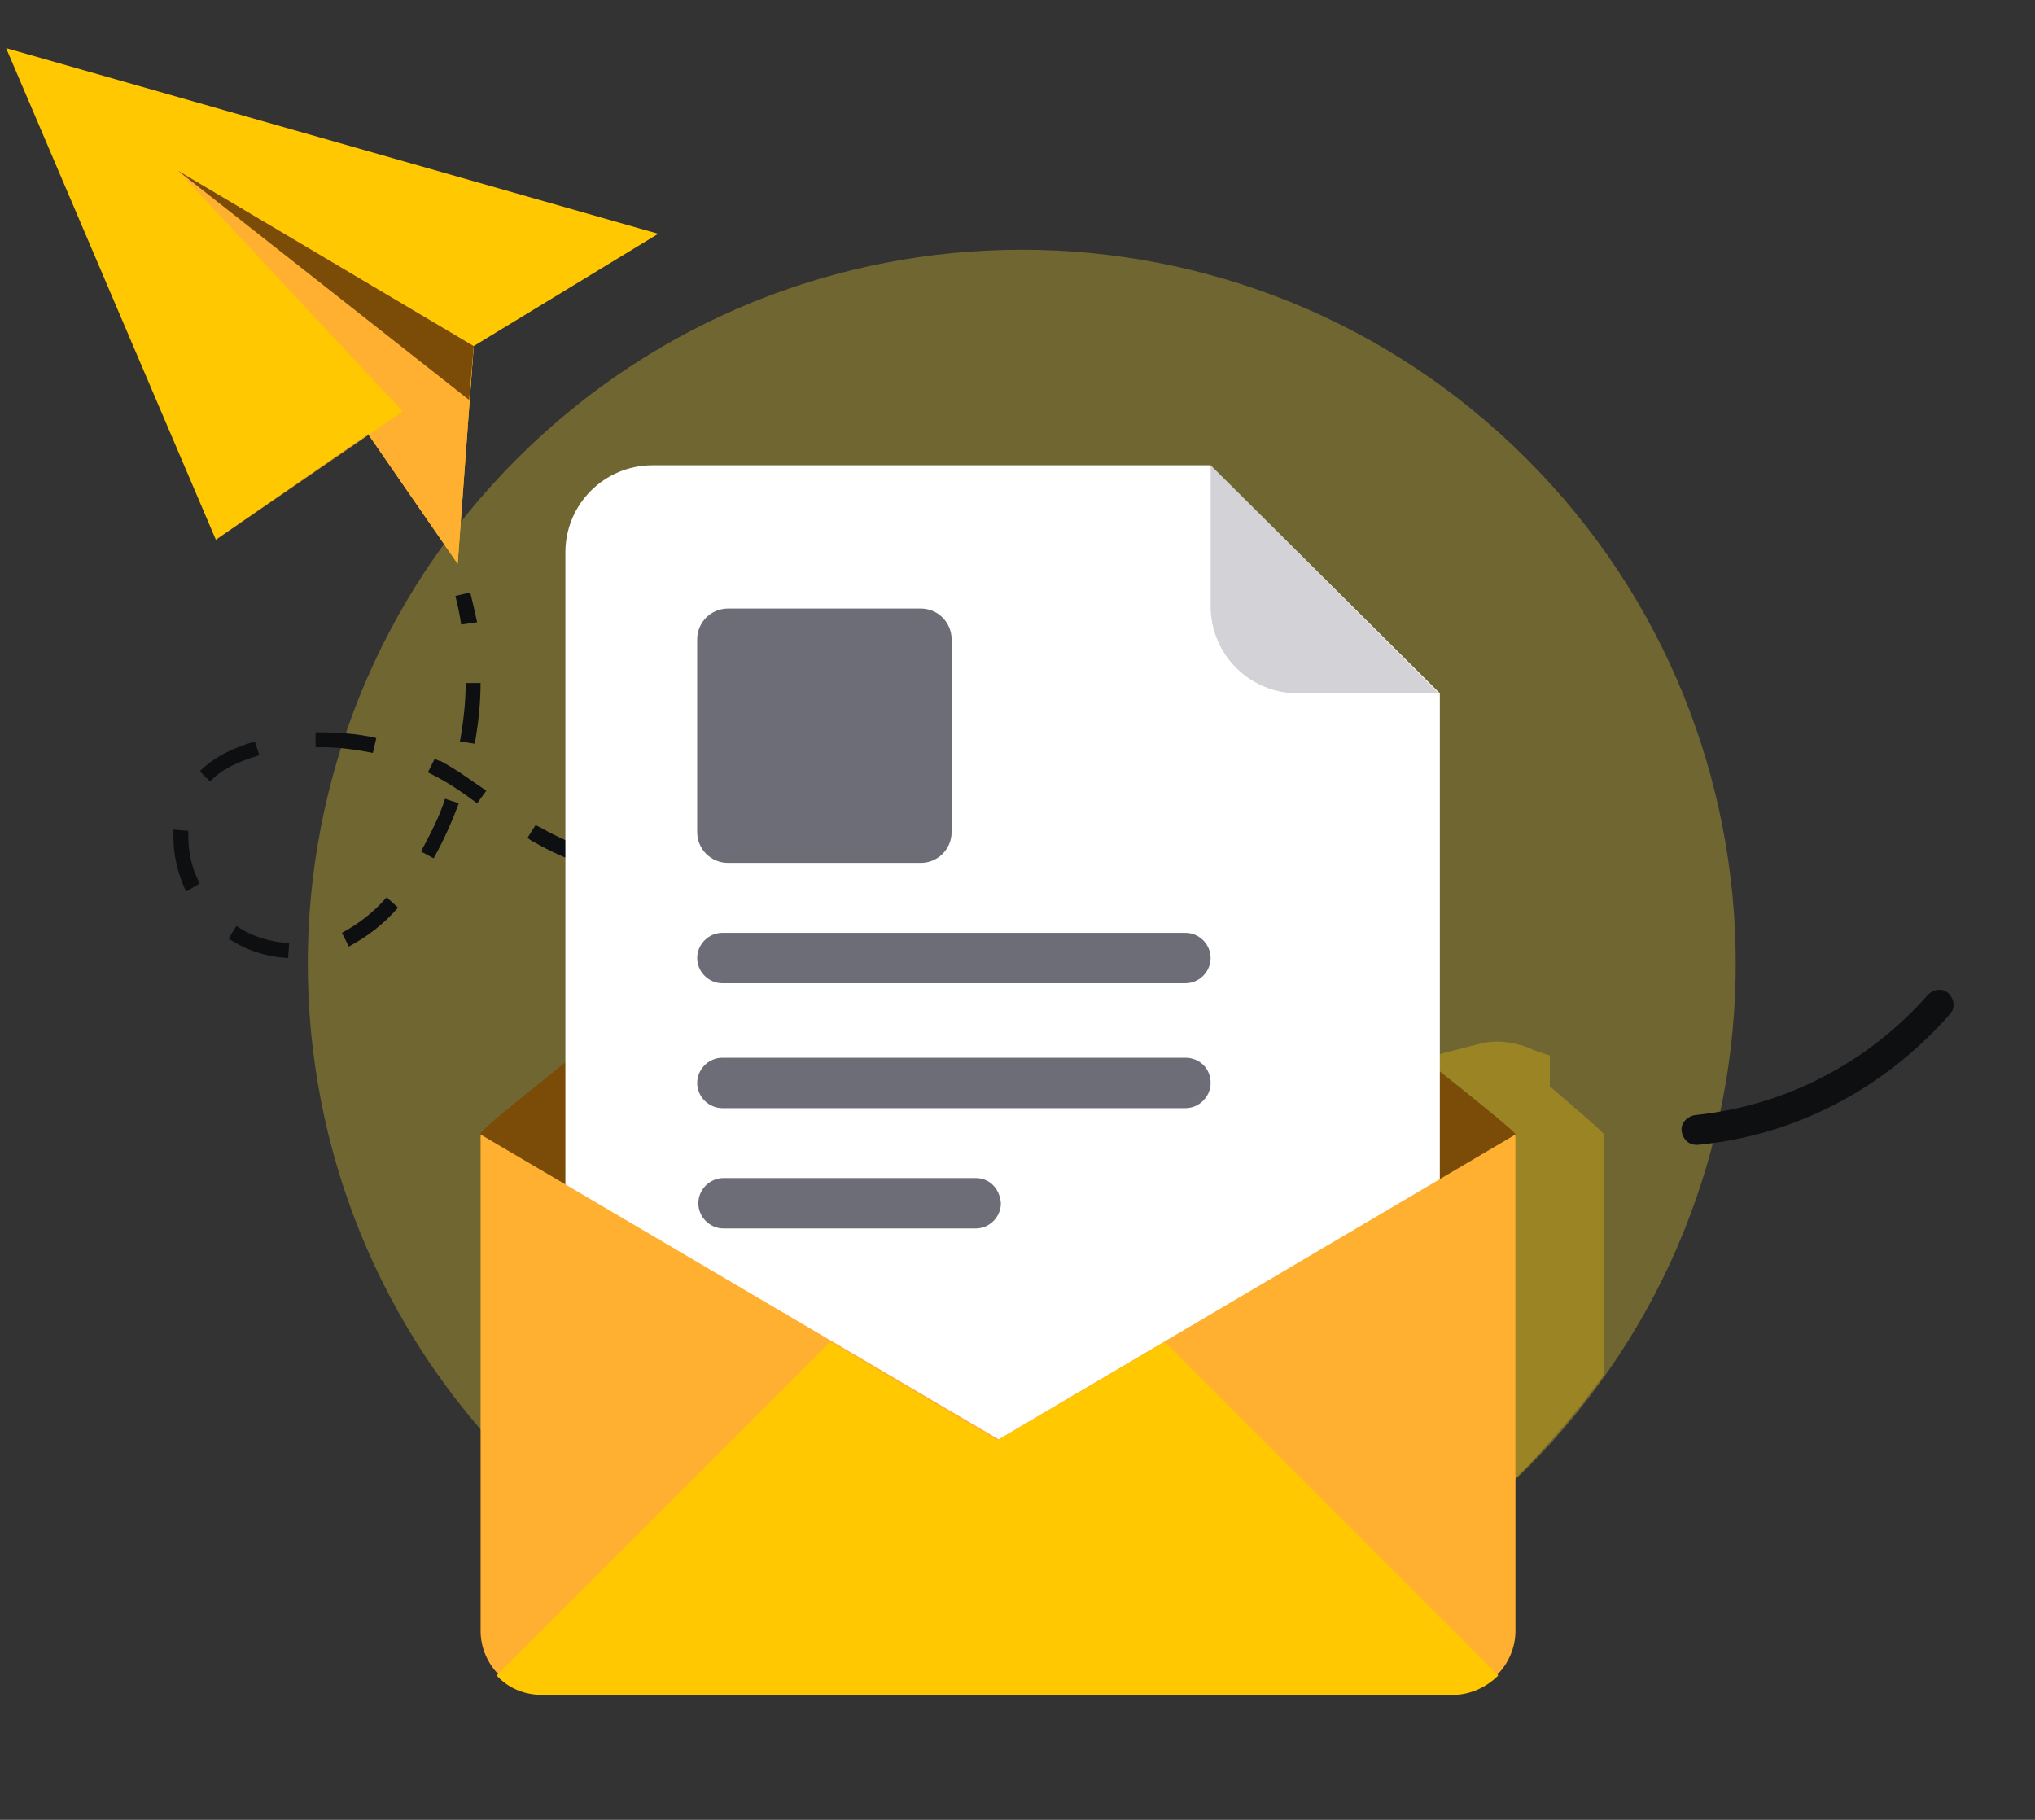 <svg width="246" height="220" viewBox="0 0 246 220" fill="none" xmlns="http://www.w3.org/2000/svg">
<rect x="0" y="0" width="246" height="220" fill="#333333" stroke="none"/>
<path opacity="0.3" d="M184.545 177.53C218.251 143.824 218.251 89.176 184.545 55.471C150.839 21.765 96.192 21.765 62.486 55.471C28.78 89.176 28.78 143.824 62.486 177.53C96.192 211.236 150.839 211.236 184.545 177.53Z" fill="#FFDC30"/>
<path opacity="0.3" d="M193.865 137.154V166.247C190.678 170.68 187.076 174.836 183.197 178.715V137.154C183.197 136.877 177.933 132.582 173.915 129.396V127.456L178.764 126.209C180.703 125.655 182.782 125.932 184.721 126.625C185.552 127.04 186.384 127.317 187.353 127.594V131.335C191.371 134.799 193.865 136.877 193.865 137.154Z" fill="#FFC800"/>
<path d="M0.741 5.819L26.094 65.252L44.52 52.506L55.326 68.161L57.265 41.839L79.57 28.262L0.741 5.819Z" fill="#FFC800"/>
<path d="M48.676 49.736L26.094 65.252L44.52 52.506L55.326 68.161L57.266 41.839L21.523 20.642L48.676 49.736Z" fill="#FFB031"/>
<path d="M56.711 48.35L21.523 20.642L57.266 41.839L56.711 48.35Z" fill="#7A4C08"/>
<path d="M55.742 75.504C55.603 74.395 55.326 73.149 55.049 72.04L56.85 71.625C57.127 72.733 57.404 73.98 57.681 75.227L55.742 75.504Z" fill="#0E0F11"/>
<path d="M34.822 115.819C32.189 115.68 29.696 114.849 27.618 113.463L28.587 111.94C30.388 113.186 32.605 113.879 34.96 114.018L34.822 115.819ZM42.164 114.433L41.333 112.771C43.134 111.801 45.074 110.416 46.736 108.476L48.121 109.723C46.32 111.801 44.242 113.325 42.164 114.433ZM22.492 107.783C21.522 105.705 20.968 103.489 20.968 101.272C20.968 101.134 20.968 100.856 20.968 100.718V100.302L22.769 100.441V100.718C22.769 100.856 22.769 100.995 22.769 101.134C22.769 103.073 23.184 105.013 24.154 106.814L22.492 107.783ZM92.038 107.368V105.567C94.394 105.567 96.749 105.428 99.242 105.29L99.381 107.091C96.887 107.229 94.394 107.229 92.038 107.368ZM84.834 107.091L83.726 106.952C81.509 106.814 79.57 106.537 77.63 106.121L77.907 104.32C79.708 104.597 81.648 104.874 83.865 105.013L84.973 105.151L84.834 107.091ZM106.585 106.259L106.308 104.458C108.663 104.181 111.018 103.766 113.373 103.35L113.65 105.151C111.295 105.567 108.94 105.982 106.585 106.259ZM70.426 104.458C68.348 103.766 66.27 102.796 64.608 101.826C64.331 101.688 64.053 101.549 63.776 101.272L64.746 99.748C65.023 99.887 65.3 100.025 65.577 100.164C67.24 101.134 69.179 101.965 71.119 102.657L70.426 104.458ZM52.416 103.766L50.892 102.935C52.001 100.856 53.109 98.778 53.801 96.562L55.464 97.116C54.633 99.332 53.663 101.549 52.416 103.766ZM120.854 103.489L120.439 101.688C122.655 101.134 125.011 100.579 127.366 99.887L127.92 101.549C125.426 102.38 123.071 102.935 120.854 103.489ZM134.847 99.61L134.293 97.947C136.509 97.254 138.865 96.423 141.081 95.592L141.635 97.254C139.419 98.086 137.063 98.778 134.847 99.61ZM57.681 97.116C56.018 95.869 54.217 94.622 52.278 93.652L51.723 93.375L52.555 91.713C52.832 91.851 52.97 91.99 53.247 91.99C55.325 93.098 57.127 94.484 58.789 95.592L57.681 97.116ZM25.401 94.484L24.154 93.237C25.678 91.713 27.895 90.466 30.804 89.635L31.358 91.297C28.587 92.129 26.648 93.098 25.401 94.484ZM45.074 91.02C42.995 90.605 40.917 90.328 38.839 90.328H38.147V88.526C40.64 88.526 43.134 88.665 45.489 89.219L45.074 91.02ZM57.404 89.912L55.602 89.635C56.018 87.28 56.295 84.924 56.295 82.569H58.096C58.096 85.063 57.819 87.418 57.404 89.912Z" fill="#0E0F11"/>
<path d="M148.562 94.622L147.869 92.96C148.977 92.544 150.086 92.128 151.194 91.713L151.887 93.375C150.778 93.791 149.67 94.207 148.562 94.622Z" fill="#0E0F11"/>
<path d="M205.087 138.401C204.117 138.401 203.424 137.708 203.286 136.738C203.147 135.768 203.978 134.937 204.948 134.799C215.754 133.69 225.729 128.564 233.072 120.252C233.764 119.559 234.873 119.421 235.565 120.113C236.258 120.806 236.396 121.914 235.704 122.607C227.807 131.612 217.001 137.292 205.225 138.401C205.225 138.401 205.225 138.401 205.087 138.401Z" fill="#0E0F11"/>
<path d="M183.197 137.154L120.578 174.005L58.097 137.154V137.015C58.097 136.738 61.56 133.829 66.825 129.673L66.963 129.534C84.281 115.542 120.578 86.864 120.578 86.864C120.578 86.864 157.014 115.542 174.192 129.673C179.595 133.967 183.197 136.877 183.197 137.154Z" fill="#7A4C08"/>
<path d="M146.346 56.247H78.878C73.059 56.247 68.349 60.957 68.349 66.776V168.879C68.349 174.698 73.059 179.408 78.878 179.408H163.525C169.344 179.408 174.054 174.698 174.054 168.879V83.816L146.346 56.247Z" fill="white"/>
<path opacity="0.3" d="M146.347 73.287C146.347 79.106 151.057 83.816 156.876 83.816H173.916L146.347 56.247V73.287Z" fill="#6D6D78"/>
<path d="M111.295 73.564H88.021C85.943 73.564 84.28 75.227 84.28 77.305V100.579C84.28 102.657 85.943 104.32 88.021 104.32H111.295C113.373 104.32 115.036 102.657 115.036 100.579V77.305C115.036 75.227 113.373 73.564 111.295 73.564Z" fill="#6D6D78"/>
<path d="M143.298 112.771H87.328C85.666 112.771 84.28 114.156 84.28 115.819C84.28 117.481 85.666 118.867 87.328 118.867H143.298C144.96 118.867 146.346 117.481 146.346 115.819C146.346 114.156 144.96 112.771 143.298 112.771Z" fill="#6D6D78"/>
<path d="M143.298 127.872H87.328C85.666 127.872 84.28 129.257 84.28 130.919C84.28 132.582 85.666 133.967 87.328 133.967H143.298C144.96 133.967 146.346 132.582 146.346 130.919C146.346 129.118 144.96 127.872 143.298 127.872Z" fill="#6D6D78"/>
<path d="M117.945 142.418H87.467C85.804 142.418 84.419 143.804 84.419 145.466C84.419 147.128 85.804 148.514 87.467 148.514H117.945C119.608 148.514 120.993 147.128 120.993 145.466C120.855 143.665 119.608 142.418 117.945 142.418Z" fill="#6D6D78"/>
<path d="M183.197 137.154V197.141C183.197 201.297 179.734 204.761 175.578 204.761H65.716C61.56 204.761 58.097 201.297 58.097 197.141V137.154L120.716 174.005L183.197 137.154Z" fill="#FFB031"/>
<path d="M181.119 202.544L140.804 162.229L120.578 174.144L100.351 162.229L60.036 202.544C61.422 204.068 63.361 204.899 65.578 204.899H175.578C177.794 204.899 179.734 203.929 181.119 202.544Z" fill="#FFC800"/>
</svg>
